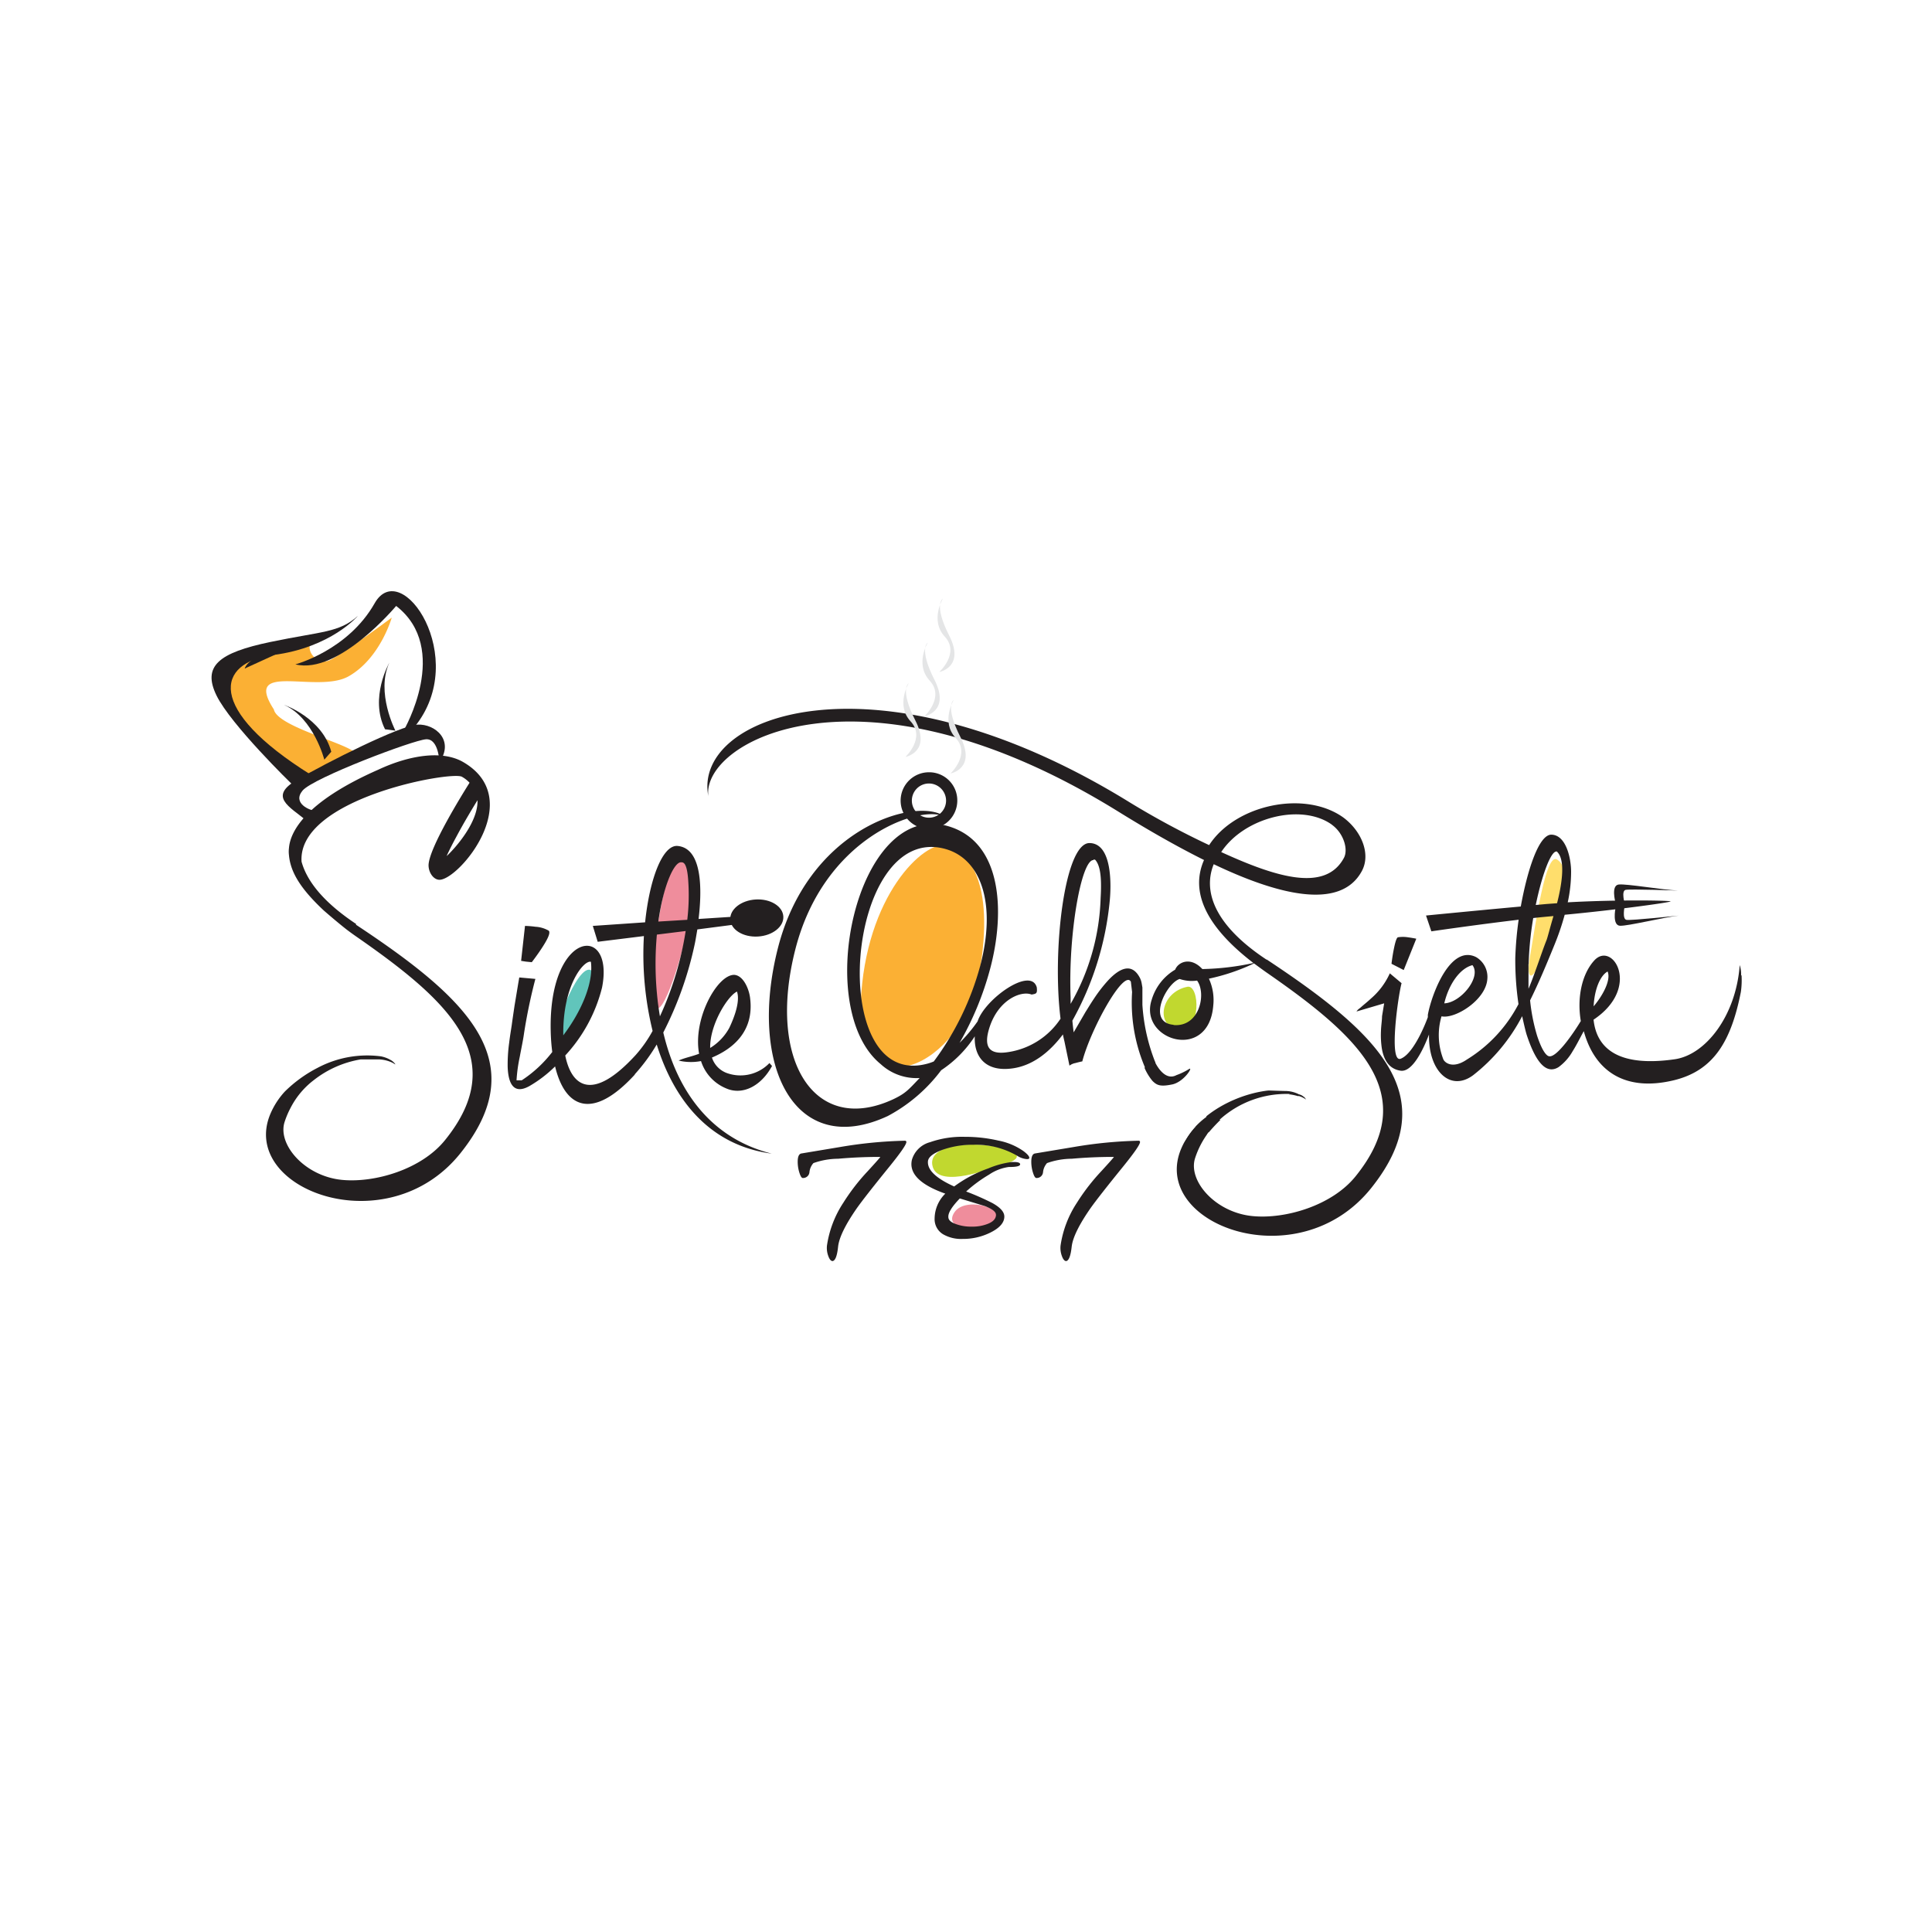 <svg id="Layer_1" data-name="Layer 1" xmlns="http://www.w3.org/2000/svg" viewBox="0 0 253 253"><title>sieteocho</title><rect width="253" height="253" fill="#fff"/><path d="M41.56,83.43s-11.11,1.14-11.21,3.49c-2.66,5.73,6.64,14.86,9.43,14.91a10.84,10.84,0,0,0,6.79-2.72c1.44-1.23-10.2-3.65-10.71-6.21-4.14-6.4,5.67-2,9.8-4.34s5.64-7.68,5.64-7.68-6.09,4.52-8,5.52S39.22,84.49,41.56,83.43Z" transform="translate(0 0)" fill="#fbb034"/><path d="M77.44,127.09c-1.76-1.28-5.78,9.27-4.17,9.27s5.92-8,4.17-9.27Z" transform="translate(0 0)" fill="#61c5bb" fill-rule="evenodd"/><path d="M203.93,112.57c-1.53-1.06-2.83,8.42-3.54,12.47s.51,3.78,2.71-2.32,2.36-9.09.83-10.15Z" transform="translate(0 0)" fill="#ffde6c" fill-rule="evenodd"/><path d="M88.85,112.56c-1.71,0-3.42,11.59-3.42,16.72s1.71,2.85,3.71-4.08,1.43-12.64-.28-12.64Z" transform="translate(0 0)" fill="#ef8d9c" fill-rule="evenodd"/><path d="M155.49,129.22c-3.52.7-4.24,5.15-1.18,5.61s2.82-5.94,1.18-5.61Z" transform="translate(0 0)" fill="#c1d82f" fill-rule="evenodd"/><path d="M123.84,110.71c-2.78-.61-10.54,6.48-11.13,20.68s13.33,8.53,15.52-3.85-1.62-16.23-4.4-16.84Z" transform="translate(0 0)" fill="#fbb034" fill-rule="evenodd"/><circle cx="37.39" cy="146.32" transform="translate(-110.2 114.33) rotate(-63.43)" fill="#fff"/><path d="M58.5,112.07c.35-.77.8-1.65,1.29-2.55,1-1.88,2.15-3.77,2.74-4.73.1,2.84-2.81,6.16-4,7.28ZM46.64,121c-4.31-2.86-6.46-5.64-7.15-8.16-.55-8.3,19.65-11.91,21-11.12a4.11,4.11,0,0,1,1,.78c-.91,1.45-5.33,8.56-5.37,10.8,0,1,.68,1.93,1.46,1.91,2.6-.09,11.38-10.6,3.07-15.42-2.71-1.57-7-.92-11.11,1h0C39.84,105.06,38,109,37.84,111.06h0v0a3.76,3.76,0,0,0,0,.92c.2,2.28,1.58,4.46,4.57,7.26.37.32,1.7,1.48,3,2.5.37.28.74.55,1.14.83C58.7,131,67,138.52,58.27,149.31c-3.09,3.83-9.19,5.61-13.47,5.2-4.89-.47-8.49-4.64-7.53-7.59a11.52,11.52,0,0,1,.78-1.84h0a10.69,10.69,0,0,1,3.06-3.65h0a13.55,13.55,0,0,1,6.13-2.7l.22,0,.13,0,.23,0,.56,0,.38,0c.26,0,.5,0,.72,0h.14a4.56,4.56,0,0,1,1.65.38h0a2.57,2.57,0,0,1,.48.28l0-.06a1.87,1.87,0,0,0-.52-.48l-.35-.19h0a4.22,4.22,0,0,0-1-.33,13.86,13.86,0,0,0-8.3,1.51,17.39,17.39,0,0,0-4.29,3.11l0,0a10.24,10.24,0,0,0-1.88,2.91c-4.17,9.87,15.29,17.17,24.89,5.15s1-20.2-13.69-29.92Zm138.81,1.92s-.56-.11-1.08-.18a4.26,4.26,0,0,0-1.31,0c-.23.08-.43,1-.58,1.77s-.26,1.7-.26,1.7l1.6.82,1.63-4.06ZM93,137.23c-.07-3,2.27-6.8,3.51-7.38.52,1.51-.71,4.12-1,4.74A7,7,0,0,1,93,137.23Zm5.23-6.52c-.15-1.28-.93-3-2.1-3.05-2.22,0-5.43,5.78-4.58,10.33-.94.36-1.92.54-2.68.89a5.7,5.7,0,0,0,.93.16,7,7,0,0,0,2-.09,5.75,5.75,0,0,0,3.3,3.58c2.15.94,4.59-.32,6-2.94l-.34-.38a5.26,5.26,0,0,1-5.65,1.28,3.2,3.2,0,0,1-1.88-2c2.67-1.12,5.55-3.37,5-7.77Zm54.35,11,.43-.25c1.65-1,14.8-7.6,16.35-1.2a3.93,3.93,0,0,1-.27,2.63c-2.88-.62-7.69.53-11.12,3.29a10.72,10.72,0,0,1-5.39-4.47Zm7.12,4.93a13,13,0,0,1,9.19-3.38c-1.44,2.46-5.31,4.06-9.19,3.38Zm-16.48-34.1.21.06c.58.68.88,2,.7,5a29.58,29.58,0,0,1-3.93,13.86l0-.83c-.33-8.29,1.4-18.08,3-18ZM122.28,139a6.22,6.22,0,0,1-.84.29c-13.41,3.63-10.74-31.72,2.34-28.12,4.65,1.28,6.73,7.08,4.6,15.24A37.27,37.27,0,0,1,122.28,139Zm31.4-4.8c-3.58-.31-.92-5.48.8-6a5,5,0,0,0,2.28.21c1.25,1.71.33,6.11-3.07,5.82ZM174.41,108c1.55,1.11,2.17,3.24,1.58,4.34-2.43,4.52-8.84,2.55-16.07-.76,3-4.55,10.51-6.44,14.49-3.59Zm-8.55,17.67c-7-4.63-8.31-9.08-6.92-12.5,8,3.82,16.53,6.23,19.4.89,1.18-2.2,0-5.19-2.42-7-5.07-3.64-14.14-1.69-17.58,3.61A108.47,108.47,0,0,1,148,105.11c-33-20.4-57.35-11.6-55.24-.84-.92-7.21,20.11-18.78,53.67,2,2.94,1.82,7,4.24,11.24,6.35-1.68,3.82-.25,8.33,6.47,13.49a34.4,34.4,0,0,1-6.69.79c-1.52-1.65-3.16-.94-3.56.08a6.82,6.82,0,0,0-3.07,3.93c-1.77,5.29,7.46,8.22,8.06.77a6.73,6.73,0,0,0-.57-3.52,26.84,26.84,0,0,0,5.91-2q.77.58,1.62,1.18c12.08,8.37,20.39,15.93,11.66,26.72-3.09,3.82-9.19,5.61-13.47,5.19-4.89-.47-8.49-4.63-7.53-7.59a11.45,11.45,0,0,1,1.78-3.4c6.24,2.06,10.51-1,11.77-4.74a3,3,0,0,1,1,.48l-.2-.28a3.1,3.1,0,0,0-.71-.45,5.81,5.81,0,0,0-4.06-7.6c-4.06-1.21-9.49,1.39-14.29,4.62a24.65,24.65,0,0,1-2.19-8.7l0-2.27-.09-.53a2.61,2.61,0,0,0-.22-.7c-1.09-2.14-2.73-1.23-4.12.23a19.2,19.2,0,0,0-1.9,2.44c-.53.79-.92,1.46-1.1,1.73l-1.57,2.7c-.06-.45-.12-1-.17-1.53A40,40,0,0,0,145.32,118c.18-1.78.43-7.54-2.63-7.6-3.27-.06-4.93,14-3.81,23a10,10,0,0,1-6.89,4.38c-2.53.39-3.2-.74-2.43-3.18,1.17-3.71,4.18-4.91,5.53-4.36.63-.11.76-.13.68-.93-.76-2.8-6.81,1.53-7.75,4.44a20.54,20.54,0,0,1-2.36,2.81,40.14,40.14,0,0,0,4-9.69c2-7.48,1.58-16.74-5.64-18.72-11.87-3.26-17.7,23.86-8.69,31.2a6.93,6.93,0,0,0,5.1,1.82c-1.48,1.55-1.82,2-3.46,2.78-10.27,4.77-16.55-5-12.82-19.62s16.08-18.83,19.32-17.47l-.31-.25c-4.26-1.92-17.41,2.34-21.29,17.54-3.92,15.37,2.17,27.68,14.38,22a21.13,21.13,0,0,0,7-6,15.32,15.32,0,0,0,4.4-4.44c-.12,2.6,1.34,4.75,5.06,4.18,2.52-.39,4.69-2.05,6.48-4.43.06.32.13.62.2.91l.66,3.18a1.8,1.8,0,0,1,.77-.34c.33-.09.7-.18.91-.22,1.1-4.22,5.45-12.13,6.36-10.43l.16,1.35a21.72,21.72,0,0,0,2.28,11.15c-3.06,2.2-6.15,4.83-7.9,6.38-12.81,11.29-35.32,24.44-49.73,12.69a52.23,52.23,0,0,1-4-4.07,23.94,23.94,0,0,0,4,4.19c15.48,13.63,38-.71,50.49-11.68a74.49,74.49,0,0,1,7.86-6.18,13.47,13.47,0,0,0,5.05,5l.26.12a10.31,10.31,0,0,0-1.88,2.91c-4.17,9.88,15.29,17.17,24.89,5.15s1-20.2-13.69-29.92Zm44.66,1.55c.48,1.13-.67,3.2-1.83,4.56.1-2.14.82-4,1.83-4.56Zm-10.34-1a44.05,44.05,0,0,1,.6-6c.9-.1,1.78-.18,2.65-.26-.25.85-.45,1.56-.59,2.08l-.19.68-.11.35c-.37.91-.8,2.18-1.24,3.41s-.79,2.21-1.14,3c0-.88,0-2.6,0-3.21Zm3.64-14.75c1.18.94.8,4,.08,6.81l-1.37.1-1.42.13c.84-4.06,2-7.07,2.72-7Zm-11,14.92c1.21,1.55-1.53,4.93-3.69,5,.61-2.56,2.07-4.59,3.69-5ZM228,127.73a3.81,3.81,0,0,0-.18-1.35c-.49,6.68-4.49,11.79-8.56,12.34-7.06,1-10.16-1.22-10.58-5.19,6.31-4.22,2.48-10.39.09-7.75-1.64,1.8-2.27,4.91-1.76,7.93-1,1.65-3.16,4.78-4.13,4.61-.21,0-.82-.33-1.6-2.71a24.44,24.44,0,0,1-.91-4.61c1.12-2.26,2.16-4.73,3.25-7.42a33.63,33.63,0,0,0,1.28-3.79c7-.66,13.9-1.63,13.87-1.75s-6.88-.25-13.47.12a18.78,18.78,0,0,0,.44-4c0-1.74-.64-4.82-2.59-4.86-1.61,0-3.11,4.5-4,9.41-6.32.58-12.41,1.18-12.41,1.18l.7,2.07s5.57-.82,11.43-1.52a45.82,45.82,0,0,0-.44,5,39.68,39.68,0,0,0,.42,6.05,18.6,18.6,0,0,1-6.76,7.26c-1.77,1.21-2.82.49-3.07,0a8.7,8.7,0,0,1-.25-5.66c1.8.38,5.82-2.16,6-4.88a3,3,0,0,0-1.48-2.88c-3.42-1.69-5.85,5-6.31,7.56l0,.31a22.27,22.27,0,0,1-1.07,2.44c-.66,1.27-1.54,2.63-2.48,3-1.6.64-.35-8.2.11-9.89L182,127.46a9.5,9.5,0,0,1-2.48,3.31c-.49.46-1,.85-1.3,1.13l-.41.33-.18.23,3.63-1.07-.28,1.69c0,.54-.12,1.22-.14,1.95a11.74,11.74,0,0,0,.11,2.23c.24,1.46.9,2.72,2.46,2.95s3-2.84,3.72-4.74c-.09,4.84,2.82,7.52,5.77,5.34a23.6,23.6,0,0,0,6.43-7.74c.16.72.43,1.94.61,2.49,1.4,4.24,2.84,5,4.16,4.18a6.61,6.61,0,0,0,1.83-2.06c.54-.85,1-1.81,1.47-2.65,1.42,5.22,5.39,8,11.85,6.42,5.18-1.28,7.45-5.12,8.72-11.55a10.81,10.81,0,0,0,.09-2.18ZM73.76,135.27c0-6.42,2.75-9.57,3.62-9.32.37,2.92-1.4,6.71-3.62,9.63v-.31ZM86,122.39l3.79-.47a42.29,42.29,0,0,1-3.37,11.17q-.26-1.49-.4-3.07a41.74,41.74,0,0,1,0-7.62Zm3.24-9.47c.25,0,.69.09.86,2.07a27.35,27.35,0,0,1-.1,5.46l-3.79.23c.67-4.79,2.09-7.85,3-7.76ZM83.11,140.7A24.32,24.32,0,0,0,86,136.78c2.2,7.1,6.8,13.19,15.06,14.29-7.67-1.93-12.29-7.78-14.2-15.86A46.6,46.6,0,0,0,91,123.52c.07-.32.18-1,.32-1.81l11.16-1.45v-.63l-11,.71c.44-3.64.57-9.26-2.75-9.56-1.92-.17-3.65,4.18-4.25,10l-6.85.47.64,2.08,6.05-.75A42.06,42.06,0,0,0,85.46,135a17,17,0,0,1-2.22,3.16c-5.76,6.29-8.43,4-9.22.06a20.34,20.34,0,0,0,4.82-8.9c1.67-8.48-7.09-7.51-6.72,5.83a25.15,25.15,0,0,0,.2,2.61,16.28,16.28,0,0,1-4,3.71h-.68a20.57,20.57,0,0,1,.42-3.06c.21-1.13.45-2.25.56-3.07a70.46,70.46,0,0,1,1.49-7.15L68,128l-.13.75-.49,2.95c-.12.81-.25,1.68-.37,2.56-.06.43-.21,1.27-.33,2.27a21,21,0,0,0-.2,3.17c.07,2.07.71,3.7,2.82,2.54a16.59,16.59,0,0,0,3.39-2.59c1.32,5.5,4.93,7.09,10.45,1.06ZM69.64,126s.69-.89,1.31-1.84,1.22-2,.9-2.29a3.93,3.93,0,0,0-1.74-.51c-.7-.1-1.36-.11-1.36-.11l-.51,4.58c.09,0,.44.08.77.11l.62.06Z" transform="translate(0 0)" fill="#231f20"/><path d="M158.07,148.55a23.24,23.24,0,0,1,2.35-2.46c.76-.56,7.8-2.49,7.8-2.49l.67-.29a7.35,7.35,0,0,1,1.37.32c.62.22.42,2.3.42,2.3l1.4-1-.22-1.37-1.75-.25a4,4,0,0,0-1.62-.44c-.92,0-10.24-.36-10.24-.36l-.28,3.76a10,10,0,0,0-2.72,3c-1.4,2.18-11.41,8.84-11.41,8.84s-20.92,9.79-36.7,9.68-24.62-5.48-24.62-5.48L84.08,153l6.94.22s18.49,4.92,29.78-1.79,25.5-9.85,25.5-9.85l7.5-3.58,7.72-3.58s7.49-3.24,11,.67,5.43,9.51,3.31,12.53-7.27,4.92-9.17,4.92-8.06-.9-8.06-.9l-.53-3.08Z" transform="translate(0 0)" fill="#fff"/><path d="M151.21,139s1.17,2.69,2.85,1.79a8.68,8.68,0,0,0,1.62-.78c.67-.45-.62,1.68-2.18,2s-2,.11-2.57-.45a6.93,6.93,0,0,1-1.06-1.74l1.34-.78Z" transform="translate(0 0)" fill="#231f20"/><path d="M211.54,119s-.43,2.18.6,2.23,5.74-1.11,7.7-1.33c0,0-6.22.66-6.84.56s-.24-1.83-.24-1.83" transform="translate(0 0)" fill="#231f20"/><path d="M211.53,118.1s-.58-2.15.44-2.27,5.81.71,7.77.79c0,0-6.25-.22-6.86-.09s-.11,1.84-.11,1.84" transform="translate(0 0)" fill="#231f20"/><ellipse cx="99.1" cy="120.22" rx="3.48" ry="2.43" transform="translate(-6.87 6.01) rotate(-3.36)" fill="#231f20"/><path d="M127.9,161s-4.39,0-2.92-2.24,7.41-.39,5.07,1.36S127.9,161,127.9,161Z" transform="translate(0 0)" fill="#ef8d9c" fill-rule="evenodd"/><path d="M130.24,152.82s-7.21,2.92-8.09,0,5-3.61,9.65-2.34C135.6,151.75,130.24,152.82,130.24,152.82Z" transform="translate(0 0)" fill="#c1d82f" fill-rule="evenodd"/><path d="M118.49,149.38c.13,0,.2.06.2.17q0,.48-2.21,3.21-3.11,3.83-4.22,5.38-2.32,3.32-2.51,5.12t-.72,1.88q-.33,0-.57-.68a3,3,0,0,1-.17-1.33,13.81,13.81,0,0,1,2.14-5.62,27.08,27.08,0,0,1,3.19-4.13q1.66-1.81,1.66-1.88s0,0-.07,0q-2.76,0-5.45.24a9.85,9.85,0,0,0-3.24.57,2.1,2.1,0,0,0-.52,1.18.83.83,0,0,1-.88.77q-.22,0-.44-.7a4.74,4.74,0,0,1-.22-1.42q0-1,.48-1.09l5.1-.85A57.54,57.54,0,0,1,118.49,149.38Z" transform="translate(0 0)" fill="#231f20"/><path d="M134,150.72q.79.59.79.9c0,.12-.1.17-.31.17a2.77,2.77,0,0,1-1.31-.46,10.78,10.78,0,0,0-5.66-1.42,11.85,11.85,0,0,0-4.09.66q-1.79.66-1.9,1.47-.18,1.71,3.43,3.33a16.82,16.82,0,0,1,4.46-2.36,11.67,11.67,0,0,1,3-.83q1.18-.07,1.18.29t-1.49.35a6.07,6.07,0,0,0-2.58,1,18.31,18.31,0,0,0-3,2.21,34.68,34.68,0,0,1,3.43,1.51q1.57.87,1.57,1.77,0,1.18-1.79,2.08a8,8,0,0,1-3.67.85,4.71,4.71,0,0,1-2.56-.61,2.3,2.3,0,0,1-1.11-2.08,4.62,4.62,0,0,1,1.4-3.24q-4.44-1.57-4.44-3.87a2.53,2.53,0,0,1,.07-.57,3.37,3.37,0,0,1,2.38-2.3,12.69,12.69,0,0,1,4.53-.7,19.37,19.37,0,0,1,4.4.49A8.55,8.55,0,0,1,134,150.72Zm-3.58,8.34q0-.55-1.44-1.12l-3.29-1q-1.57,1.63-1.5,2.44,0,.57,1,.92a5.75,5.75,0,0,0,2.07.33,5.38,5.38,0,0,0,2.18-.4Q130.43,159.81,130.43,159.06Z" transform="translate(0 0)" fill="#231f20"/><path d="M149.09,149.38c.13,0,.2.06.2.17q0,.48-2.21,3.21-3.11,3.83-4.22,5.38-2.32,3.32-2.52,5.12t-.72,1.88q-.33,0-.57-.68a3,3,0,0,1-.17-1.33,13.81,13.81,0,0,1,2.14-5.62,27.06,27.06,0,0,1,3.19-4.13q1.66-1.81,1.66-1.88s0,0-.07,0q-2.76,0-5.45.24a9.85,9.85,0,0,0-3.24.57,2.1,2.1,0,0,0-.52,1.18.83.83,0,0,1-.88.77q-.22,0-.44-.7a4.75,4.75,0,0,1-.22-1.42q0-1,.48-1.09l5.1-.85A57.54,57.54,0,0,1,149.09,149.38Z" transform="translate(0 0)" fill="#231f20"/><path d="M38.23,102.69s-8-7.77-9.88-11.62.3-5.59,7.05-7,9-1.2,11.47-3.42c0,0-3.51,4.14-11.05,5.12s-8.88,7.1,4.91,15.7" transform="translate(0 0)" fill="#231f20"/><path d="M38.68,87s6.88-1.82,10.38-8,12.55,7.15,5.24,16.17l-1.42.46s6.21-10.69-1-16.28C51.92,79.28,44.37,88.41,38.68,87Z" transform="translate(0 0)" fill="#231f20"/><path d="M42.47,99.48S41.07,94,37.18,92.3c0,0,5,1.68,6.2,6.14" transform="translate(0 0)" fill="#231f20"/><path d="M51.78,95.68s-2.59-5-.8-8.89c0,0-2.63,4.58-.56,8.71" transform="translate(0 0)" fill="#231f20"/><path d="M39.46,84.16s-6.7,1.24-7.42,3.39" transform="translate(0 0)" fill="#231f20"/><path d="M40.18,107.5c-2.3-1.9-5.07-3.17-1.27-5.39S52.39,95,54.69,94.89s4.84,2.06,2.85,4.92c0,0-.08-3.09-1.74-3S41,101.87,39.62,103.53s1,2.62,1.59,2.62" transform="translate(0 0)" fill="#231f20"/><path d="M123.89,104.84a2.24,2.24,0,1,1-2.24-2.24A2.25,2.25,0,0,1,123.89,104.84Zm-2.24-3.71a3.71,3.71,0,1,0,3.71,3.71A3.68,3.68,0,0,0,121.64,101.13Z" transform="translate(0 0)" fill="#231f20"/><path d="M121.5,84.14s-1.74,2.85.25,5-.68,4.65-.68,4.65,3.41-.62,1.3-4.77S121.5,84.14,121.5,84.14Z" transform="translate(0 0)" fill="#e4e5e6"/><path d="M124.9,91.64s-1.74,2.85.25,5-.68,4.65-.68,4.65,3.41-.62,1.3-4.77S124.9,91.64,124.9,91.64Z" transform="translate(0 0)" fill="#e4e5e6"/><path d="M119,89.47s-1.74,2.85.25,5-.68,4.65-.68,4.65,3.41-.62,1.3-4.77S119,89.47,119,89.47Z" transform="translate(0 0)" fill="#e4e5e6"/><path d="M123.48,78.38s-1.74,2.85.25,5S123,88,123,88s3.41-.62,1.3-4.77S123.48,78.38,123.48,78.38Z" transform="translate(0 0)" fill="#e4e5e6"/></svg>
